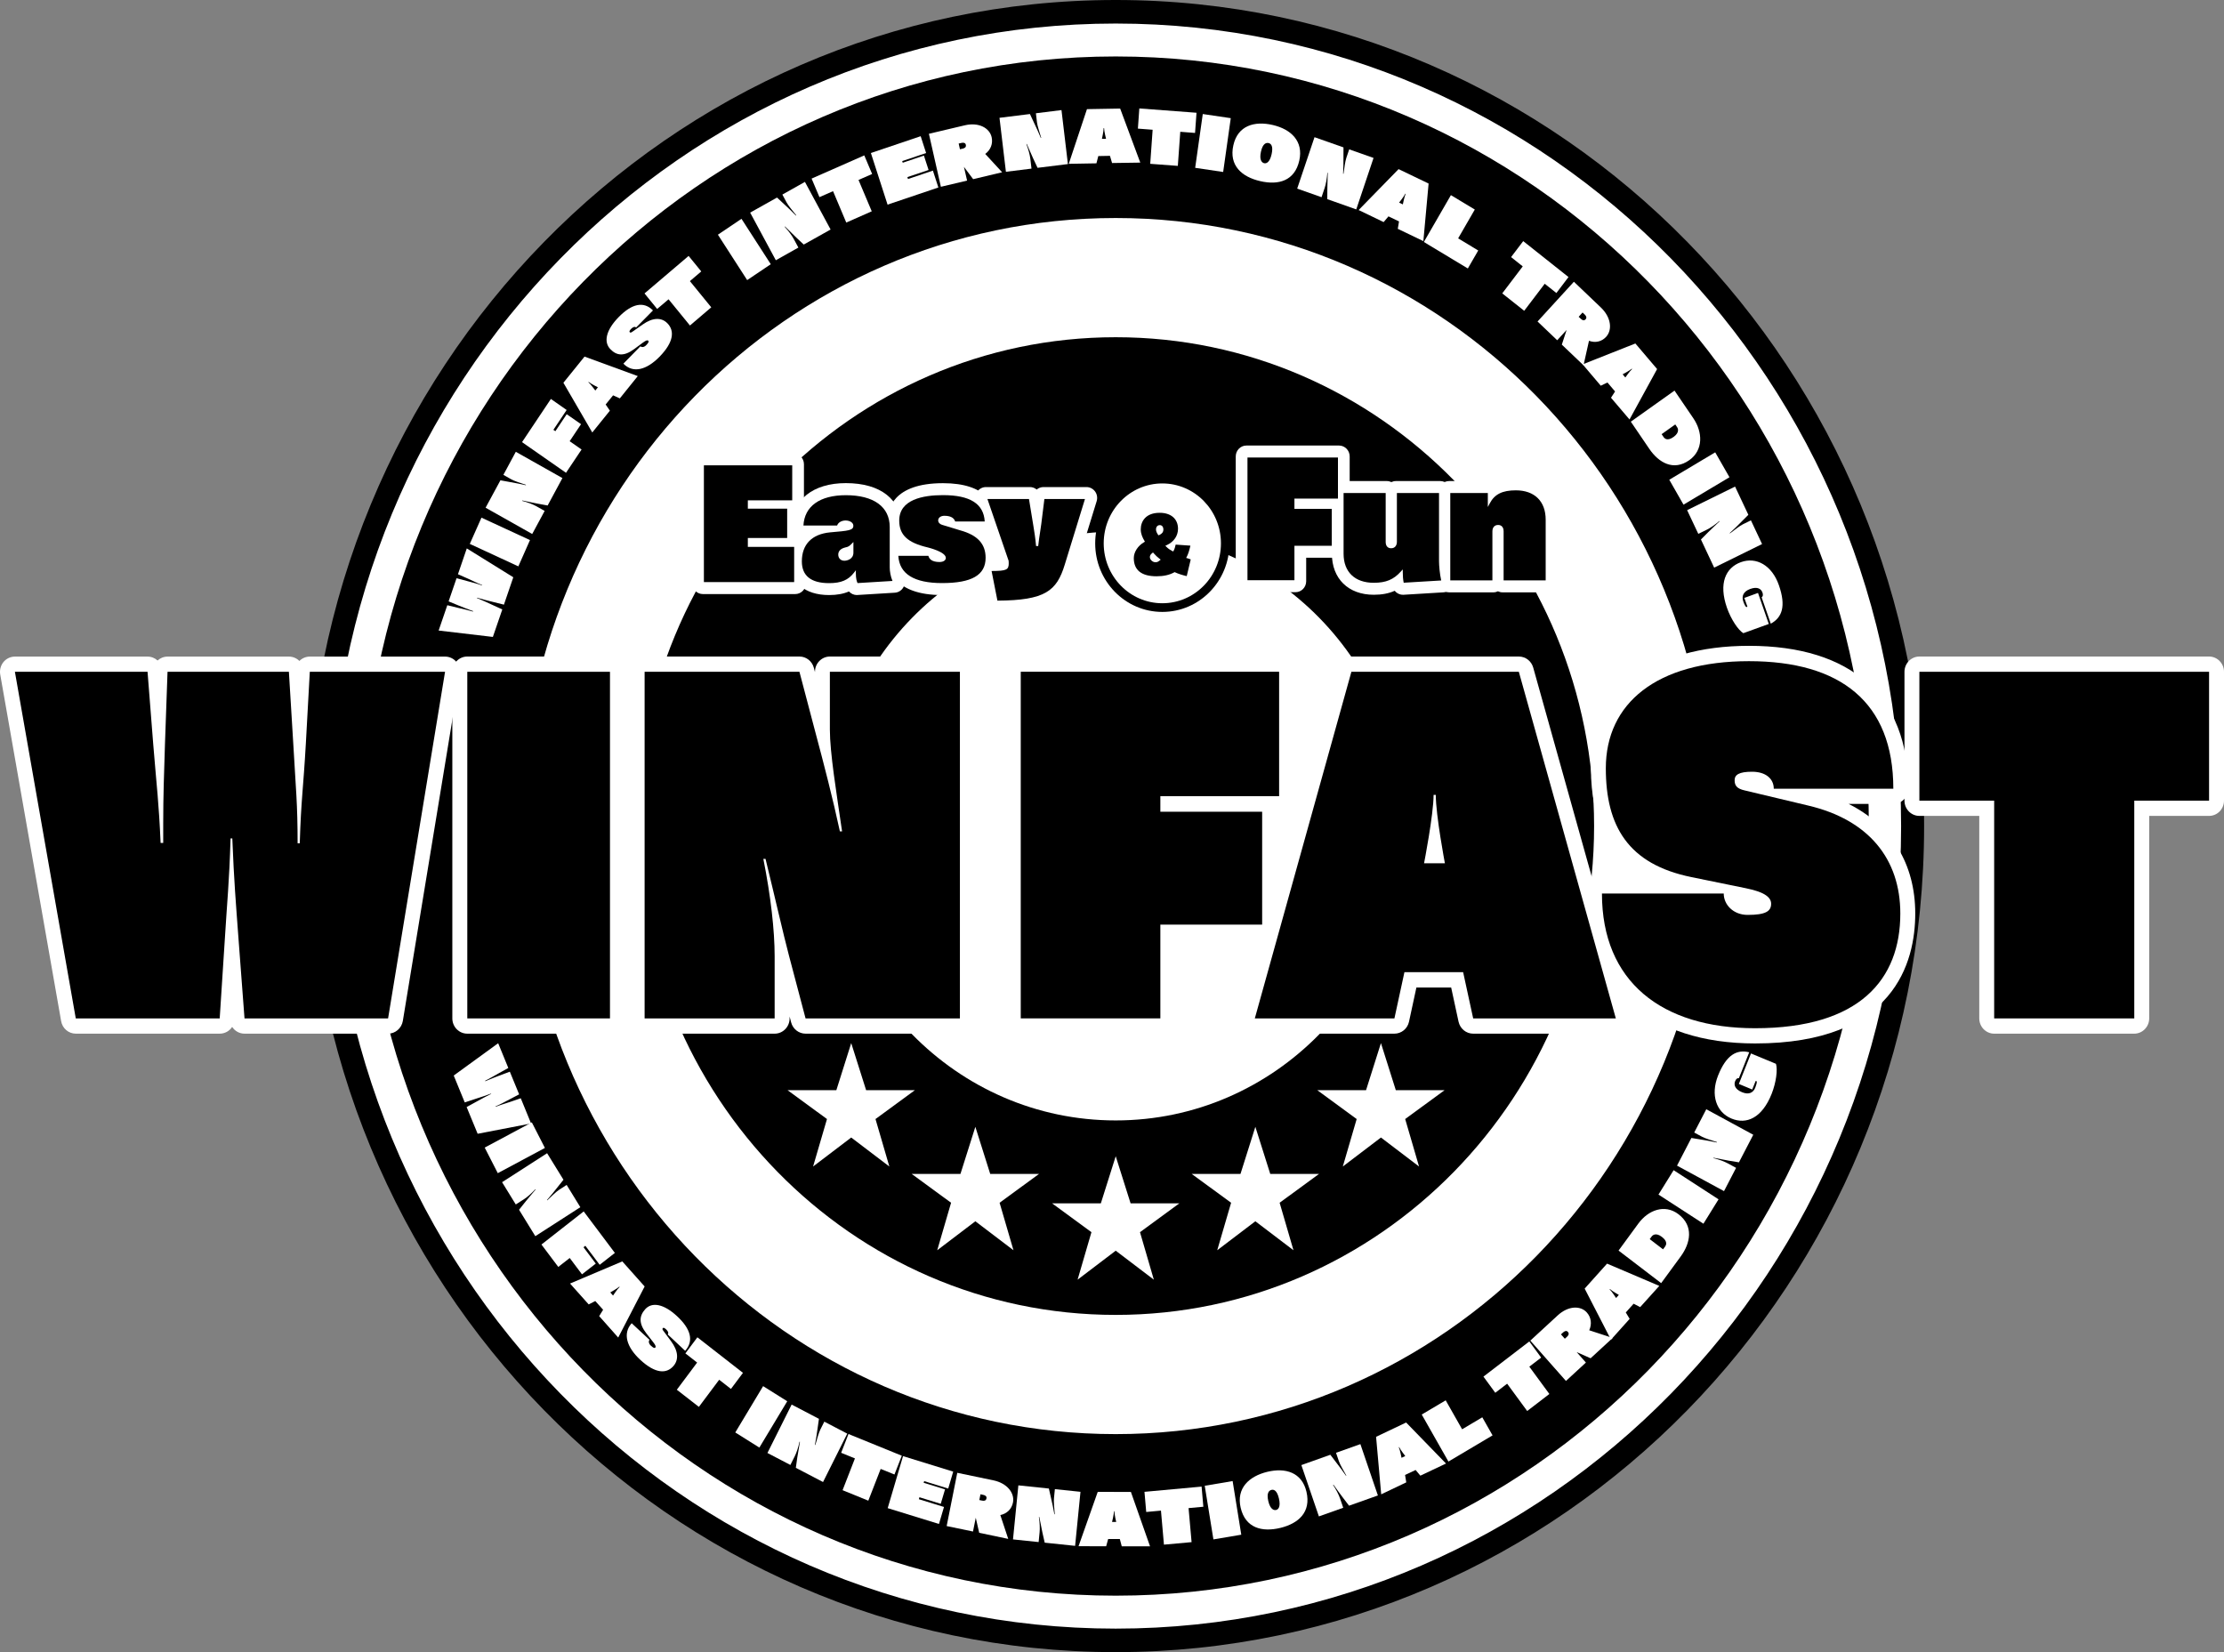 <svg width="70" height="52" viewBox="0 0 70 52" fill="none" xmlns="http://www.w3.org/2000/svg">
<rect x="0" y="0" width="70" height="52" fill="#808080" stroke="none"/>
<path d="M35.116 0.415C21.287 0.415 10.077 11.87 10.077 26C10.077 40.13 21.287 51.584 35.116 51.584C48.944 51.584 60.154 40.13 60.154 26C60.154 11.87 48.944 0.415 35.116 0.415Z" fill="white"/>
<path d="M35.116 0C21.063 0 9.67 11.641 9.67 26C9.67 40.359 21.063 52 35.116 52C49.168 52 60.561 40.359 60.561 26C60.561 11.641 49.168 0 35.116 0ZM35.116 51.26C21.463 51.26 10.395 39.95 10.395 26C10.395 12.05 21.463 0.741 35.116 0.741C48.769 0.741 59.837 12.05 59.837 26C59.837 39.95 48.769 51.26 35.116 51.26Z" fill="black"/>
<path d="M35.116 1.777C22.023 1.777 11.409 12.621 11.409 26C11.409 39.379 22.023 50.223 35.116 50.223C48.209 50.223 58.822 39.379 58.822 26C58.822 12.621 48.209 1.777 35.116 1.777ZM35.116 45.138C24.771 45.138 16.386 36.57 16.386 26C16.386 15.43 24.771 6.862 35.116 6.862C45.46 6.862 53.846 15.43 53.846 26C53.846 36.57 45.46 45.138 35.116 45.138Z" fill="black"/>
<path d="M35.116 10.614C26.799 10.614 20.058 17.502 20.058 26C20.058 34.498 26.799 41.386 35.116 41.386C43.432 41.386 50.174 34.498 50.174 26C50.174 17.502 43.432 10.614 35.116 10.614ZM35.116 35.265C30.108 35.265 26.049 31.116 26.049 26C26.049 20.884 30.108 16.735 35.116 16.735C40.123 16.735 44.183 20.884 44.183 26C44.183 31.116 40.123 35.265 35.116 35.265Z" fill="black"/>
<path d="M12.215 32.534H7.697C7.535 32.534 7.391 32.451 7.307 32.322C7.222 32.451 7.079 32.534 6.916 32.534H2.385C2.159 32.534 1.963 32.368 1.924 32.139L0.007 21.229C-0.017 21.089 0.021 20.945 0.109 20.837C0.198 20.729 0.331 20.666 0.469 20.666H4.644C4.765 20.666 4.875 20.712 4.959 20.789C5.043 20.712 5.154 20.666 5.275 20.666H9.094C9.222 20.666 9.339 20.718 9.423 20.803C9.508 20.718 9.624 20.666 9.752 20.666H14.009C14.147 20.666 14.279 20.727 14.367 20.836C14.456 20.944 14.495 21.087 14.472 21.225L12.679 32.135C12.639 32.364 12.444 32.534 12.215 32.534Z" fill="white"/>
<path d="M19.197 32.534H14.707C14.448 32.534 14.237 32.319 14.237 32.054V21.144C14.237 20.88 14.448 20.664 14.707 20.664H19.197C19.456 20.664 19.667 20.88 19.667 21.144V32.054C19.667 32.319 19.458 32.534 19.197 32.534Z" fill="white"/>
<path d="M30.214 32.534H25.355C25.143 32.534 24.956 32.389 24.901 32.179L24.853 31.994V32.054C24.853 32.319 24.642 32.534 24.383 32.534H20.29C20.031 32.534 19.82 32.319 19.82 32.054V21.144C19.82 20.88 20.031 20.664 20.29 20.664H25.163C25.375 20.664 25.561 20.81 25.616 21.019L25.651 21.152V21.144C25.651 20.88 25.862 20.664 26.121 20.664H30.214C30.473 20.664 30.684 20.88 30.684 21.144V32.054C30.684 32.319 30.475 32.534 30.214 32.534Z" fill="white"/>
<path d="M36.522 32.534H32.128C31.869 32.534 31.658 32.319 31.658 32.054V21.144C31.658 20.88 31.869 20.664 32.128 20.664H40.26C40.519 20.664 40.73 20.88 40.73 21.144V25.061C40.73 25.325 40.519 25.541 40.26 25.541H40.195C40.195 25.543 40.195 25.547 40.195 25.55V29.103C40.195 29.368 39.985 29.583 39.726 29.583H36.992V32.054C36.992 32.319 36.782 32.534 36.522 32.534Z" fill="white"/>
<path d="M50.858 32.534H46.367C46.147 32.534 45.957 32.378 45.908 32.159L45.675 31.081H44.581L44.348 32.159C44.301 32.378 44.109 32.534 43.889 32.534H39.495C39.347 32.534 39.209 32.464 39.12 32.344C39.032 32.223 39.004 32.068 39.044 31.923L42.084 21.013C42.141 20.807 42.325 20.664 42.536 20.664H47.806C48.016 20.664 48.201 20.807 48.258 21.013L51.312 31.923C51.352 32.068 51.324 32.223 51.235 32.344C51.144 32.463 51.006 32.534 50.858 32.534Z" fill="white"/>
<path d="M55.24 32.842C51.929 32.842 49.951 31.078 49.951 28.123C49.951 27.858 50.161 27.643 50.42 27.643H51.877C50.666 27.012 50.074 25.868 50.074 24.177C50.074 21.802 51.98 20.327 55.048 20.327C58.282 20.327 60.063 21.923 60.063 24.822C60.063 25.087 59.853 25.302 59.594 25.302H58.184C59.532 25.978 60.282 27.189 60.282 28.752C60.282 30.28 59.627 32.842 55.24 32.842Z" fill="white"/>
<path d="M67.175 32.534H62.766C62.507 32.534 62.297 32.319 62.297 32.054V25.68H60.412C60.153 25.68 59.943 25.465 59.943 25.201V21.144C59.943 20.88 60.153 20.664 60.412 20.664H69.53C69.789 20.664 70 20.88 70 21.144V25.201C70 25.465 69.789 25.68 69.53 25.68H67.646V32.054C67.645 32.319 67.434 32.534 67.175 32.534Z" fill="white"/>
<path d="M7.696 32.054L7.504 29.509C7.422 28.39 7.367 27.761 7.312 26.389H7.257C7.215 27.788 7.147 28.39 7.079 29.523L6.915 32.054H2.385L0.469 21.144H4.644L4.823 23.425C4.933 24.781 5.001 25.27 5.055 26.531H5.137V25.929C5.137 25.033 5.163 24.363 5.192 23.425L5.273 21.144H9.093L9.23 23.396C9.312 24.851 9.367 25.284 9.367 26.543H9.435C9.477 25.144 9.545 24.851 9.627 23.396L9.751 21.144H14.008L12.215 32.054H7.696Z" fill="black"/>
<path d="M14.708 32.054V21.144H19.199V32.054H14.708Z" fill="black"/>
<path d="M25.355 32.054L24.834 30.082C24.656 29.41 24.397 28.264 24.095 27.033H24.026C24.258 28.194 24.382 29.284 24.382 30.096V32.054H20.289V21.144H25.162L25.682 23.116C25.929 24.039 26.216 25.144 26.435 26.166H26.504C26.325 24.934 26.12 23.691 26.12 22.962V21.144H30.213V32.054H25.355Z" fill="black"/>
<path d="M36.522 29.102V32.053H32.128V21.143H40.26V25.059H36.522V25.549H39.726V29.102H36.522Z" fill="black"/>
<path d="M46.368 32.054L46.052 30.599H44.204L43.889 32.054H39.495L42.535 21.144H47.805L50.858 32.054H46.368ZM45.478 27.172C45.478 27.172 45.191 25.661 45.191 25.018H45.122C45.122 25.634 44.822 27.172 44.822 27.172H45.478Z" fill="black"/>
<path d="M55.829 24.822C55.829 24.515 55.582 24.29 55.145 24.29C54.734 24.29 54.597 24.387 54.597 24.556C54.597 24.725 54.666 24.822 54.913 24.878L56.911 25.354C58.814 25.801 59.812 27.033 59.812 28.754C59.812 30.824 58.539 32.363 55.24 32.363C52.297 32.363 50.421 30.894 50.421 28.124H54.254C54.254 28.474 54.554 28.796 55.007 28.796C55.568 28.796 55.746 28.684 55.746 28.446C55.746 28.264 55.582 28.083 54.952 27.957L53.24 27.607C51.242 27.201 50.543 25.999 50.543 24.18C50.543 22.138 52.144 20.81 55.047 20.81C57.922 20.81 59.592 22.096 59.592 24.825H55.829V24.822Z" fill="black"/>
<path d="M62.766 32.054V25.201H60.412V21.144H69.53V25.201H67.176V32.054H62.766Z" fill="black"/>
<path d="M35.117 39.365L33.917 40.277L34.353 38.782L33.113 37.874H34.649L35.117 36.392L35.585 37.874H37.121L35.881 38.782L36.317 40.277L35.117 39.365Z" fill="white"/>
<path d="M30.699 38.439L29.499 39.351L29.935 37.856L28.695 36.949H30.23L30.699 35.466L31.167 36.949H32.703L31.462 37.856L31.899 39.351L30.699 38.439Z" fill="white"/>
<path d="M39.512 38.439L38.312 39.351L38.749 37.856L37.508 36.949H39.044L39.512 35.466L39.981 36.949H41.516L40.276 37.856L40.712 39.351L39.512 38.439Z" fill="white"/>
<path d="M43.465 35.803L42.265 36.715L42.701 35.221L41.461 34.313H42.996L43.465 32.831L43.933 34.313H45.468L44.228 35.221L44.664 36.715L43.465 35.803Z" fill="white"/>
<path d="M26.792 35.803L25.592 36.715L26.029 35.221L24.788 34.313H26.324L26.792 32.831L27.261 34.313H28.796L27.556 35.221L27.992 36.715L26.792 35.803Z" fill="white"/>
<path d="M36.584 19.26C37.751 19.26 38.696 18.294 38.696 17.102C38.696 15.909 37.751 14.943 36.584 14.943C35.417 14.943 34.471 15.909 34.471 17.102C34.471 18.294 35.417 19.26 36.584 19.26Z" fill="black"/>
<path d="M36.584 18.987C37.603 18.987 38.429 18.143 38.429 17.102C38.429 16.06 37.603 15.216 36.584 15.216C35.565 15.216 34.739 16.06 34.739 17.102C34.739 18.143 35.565 18.987 36.584 18.987Z" fill="white"/>
<path d="M14.687 34.844L15.033 34.654C15.185 34.571 15.271 34.523 15.46 34.429L15.456 34.42C15.254 34.497 15.165 34.52 14.998 34.576L14.628 34.698L14.281 33.852L15.68 32.835L15.999 33.614L15.691 33.785C15.507 33.888 15.442 33.93 15.269 34.017L15.276 34.032L15.36 33.995C15.486 33.941 15.585 33.906 15.719 33.853L16.047 33.731L16.34 34.444L16.031 34.606C15.832 34.709 15.775 34.746 15.597 34.823L15.602 34.835C15.803 34.758 15.85 34.753 16.062 34.68L16.391 34.567L16.716 35.361L15.034 35.685L14.687 34.844Z" fill="white"/>
<path d="M15.256 36.12L16.739 35.326L17.151 36.131L15.668 36.925L15.256 36.12Z" fill="white"/>
<path d="M16.337 38.077L16.539 37.823C16.607 37.737 16.729 37.596 16.857 37.442L16.85 37.43C16.724 37.567 16.595 37.679 16.489 37.747L16.234 37.91L15.803 37.209L17.22 36.297L17.735 37.132L17.533 37.386C17.439 37.505 17.326 37.647 17.216 37.77L17.223 37.781C17.364 37.648 17.505 37.508 17.599 37.448L17.835 37.295L18.266 37.996L16.849 38.908L16.337 38.077Z" fill="white"/>
<path d="M17.932 39.595L17.572 39.876L17.042 39.171L18.372 38.129L19.353 39.435L18.875 39.809L18.424 39.21L18.365 39.256L18.752 39.771L18.318 40.109L17.932 39.595Z" fill="white"/>
<path d="M18.859 41.424L18.983 41.224L18.736 40.949L18.529 41.056L17.942 40.399L19.587 39.702L20.29 40.491L19.458 42.099L18.859 41.424ZM19.295 40.777C19.295 40.777 19.428 40.574 19.502 40.507L19.493 40.496C19.423 40.56 19.208 40.678 19.208 40.678L19.295 40.777Z" fill="white"/>
<path d="M21.016 42C21.048 41.965 21.035 41.906 20.97 41.845C20.91 41.789 20.88 41.782 20.863 41.802C20.845 41.821 20.845 41.841 20.876 41.883L21.119 42.21C21.351 42.522 21.37 42.8 21.192 43C20.977 43.24 20.632 43.245 20.149 42.796C19.718 42.394 19.596 41.969 19.882 41.648L20.443 42.17C20.407 42.212 20.417 42.29 20.483 42.351C20.565 42.428 20.602 42.439 20.628 42.412C20.647 42.391 20.641 42.347 20.562 42.247L20.348 41.973C20.097 41.653 20.119 41.419 20.307 41.208C20.518 40.971 20.891 41.035 21.315 41.431C21.737 41.824 21.848 42.201 21.565 42.516L21.016 42Z" fill="white"/>
<path d="M21.303 43.741L21.942 42.886L21.572 42.597L21.95 42.091L23.385 43.21L23.006 43.716L22.636 43.427L21.997 44.281L21.303 43.741Z" fill="white"/>
<path d="M23.143 45.086L24.019 43.628L24.778 44.104L23.901 45.562L23.143 45.086Z" fill="white"/>
<path d="M25.049 46.199L25.094 45.876C25.11 45.766 25.144 45.582 25.178 45.382L25.166 45.375C25.125 45.559 25.072 45.722 25.014 45.836L24.877 46.109L24.155 45.732L24.917 44.208L25.776 44.657L25.73 44.98C25.709 45.133 25.683 45.312 25.65 45.475L25.662 45.482C25.717 45.294 25.768 45.101 25.818 44.999L25.945 44.746L26.667 45.123L25.905 46.646L25.049 46.199Z" fill="white"/>
<path d="M26.52 46.903L26.909 45.903L26.475 45.726L26.706 45.135L28.384 45.818L28.153 46.409L27.719 46.234L27.33 47.233L26.52 46.903Z" fill="white"/>
<path d="M27.94 47.468L28.423 45.831L30.002 46.319L29.845 46.852L29.088 46.618L29.072 46.67L29.745 46.877L29.61 47.332L28.938 47.125L28.921 47.187L29.712 47.431L29.554 47.966L27.94 47.468Z" fill="white"/>
<path d="M30.82 48.244L30.712 47.77L30.625 48.204L29.796 48.032L30.13 46.356L31.267 46.593C31.703 46.684 31.942 46.996 31.883 47.292C31.841 47.498 31.693 47.642 31.485 47.686L31.734 48.436L30.82 48.244ZM30.911 47.231C30.973 47.243 31.033 47.24 31.049 47.161C31.063 47.093 31.005 47.062 30.947 47.05L30.86 47.032L30.824 47.213L30.911 47.231Z" fill="white"/>
<path d="M32.882 48.555L32.81 48.237C32.786 48.129 32.752 47.945 32.712 47.746L32.699 47.745C32.727 47.931 32.733 48.103 32.721 48.23L32.691 48.536L31.884 48.452L32.053 46.751L33.013 46.851L33.085 47.169C33.119 47.318 33.159 47.497 33.186 47.66L33.199 47.661C33.183 47.465 33.162 47.268 33.174 47.154L33.202 46.87L34.008 46.954L33.839 48.655L32.882 48.555Z" fill="white"/>
<path d="M35.307 48.669L35.246 48.44H34.879L34.816 48.668L33.947 48.666L34.551 46.956L35.595 46.958L36.197 48.669H35.307ZM35.132 47.903C35.132 47.903 35.075 47.665 35.075 47.565H35.062C35.062 47.661 35.002 47.903 35.002 47.903H35.132Z" fill="white"/>
<path d="M36.635 48.617L36.541 47.546L36.077 47.589L36.022 46.955L37.82 46.79L37.875 47.424L37.41 47.467L37.505 48.538L36.635 48.617Z" fill="white"/>
<path d="M38.192 48.452L37.919 46.764L38.797 46.616L39.069 48.304L38.192 48.452Z" fill="white"/>
<path d="M39.05 47.457C38.907 46.84 39.313 46.465 39.888 46.325C40.46 46.187 40.979 46.342 41.121 46.954C41.27 47.594 40.872 47.95 40.299 48.09C39.724 48.229 39.2 48.097 39.05 47.457ZM40.254 47.163C40.191 46.895 40.085 46.878 40.021 46.893C39.952 46.91 39.856 46.975 39.919 47.246C39.982 47.517 40.103 47.542 40.168 47.525C40.229 47.51 40.317 47.435 40.254 47.163Z" fill="white"/>
<path d="M42.461 47.391L42.264 47.133C42.196 47.045 42.089 46.893 41.971 46.731L41.958 46.736C42.059 46.892 42.137 47.045 42.179 47.166L42.278 47.456L41.512 47.728L40.96 46.113L41.872 45.788L42.069 46.046C42.161 46.166 42.272 46.31 42.364 46.448L42.376 46.444C42.281 46.273 42.179 46.102 42.143 45.995L42.051 45.726L42.818 45.453L43.369 47.069L42.461 47.391Z" fill="white"/>
<path d="M44.706 46.446L44.556 46.267L44.224 46.424L44.262 46.657L43.473 47.033L43.312 45.223L44.258 44.773L45.513 46.064L44.706 46.446ZM44.23 45.828C44.23 45.828 44.081 45.637 44.039 45.547L44.027 45.552C44.067 45.64 44.113 45.884 44.113 45.884L44.23 45.828Z" fill="white"/>
<path d="M45.589 46.002L44.749 44.522L45.503 44.075L46.02 44.986L46.655 44.609L46.978 45.178L45.589 46.002Z" fill="white"/>
<path d="M48.068 44.411L47.437 43.551L47.064 43.837L46.691 43.328L48.135 42.221L48.508 42.73L48.135 43.015L48.766 43.875L48.068 44.411Z" fill="white"/>
<path d="M50.064 42.751L49.626 42.557L49.916 42.886L49.288 43.465L48.167 42.195L49.029 41.401C49.359 41.097 49.747 41.086 49.946 41.311C50.084 41.467 50.109 41.674 50.021 41.87L50.759 42.111L50.064 42.751ZM49.32 42.075C49.366 42.032 49.401 41.98 49.347 41.919C49.303 41.869 49.244 41.898 49.199 41.937L49.132 41.999L49.253 42.136L49.32 42.075Z" fill="white"/>
<path d="M51.624 41.141L51.418 41.034L51.171 41.309L51.293 41.511L50.705 42.166L49.877 40.558L50.582 39.772L52.226 40.473L51.624 41.141ZM50.953 40.757C50.953 40.757 50.744 40.64 50.672 40.572L50.662 40.581C50.732 40.647 50.866 40.854 50.866 40.854L50.953 40.757Z" fill="white"/>
<path d="M52.285 40.386L50.944 39.361L51.568 38.509C51.874 38.092 52.393 37.884 52.831 38.218C53.315 38.589 53.208 39.126 52.899 39.548L52.285 40.386ZM52.408 39.236C52.439 39.193 52.504 39.08 52.307 38.93C52.105 38.775 52.003 38.894 51.988 38.915L51.925 39.001L52.344 39.322L52.408 39.236Z" fill="white"/>
<path d="M53.615 38.516L52.2 37.599L52.677 36.831L54.091 37.748L53.615 38.516Z" fill="white"/>
<path d="M54.733 36.584L54.417 36.532C54.31 36.514 54.13 36.477 53.935 36.44L53.929 36.452C54.107 36.496 54.267 36.554 54.377 36.614L54.643 36.758L54.263 37.49L52.784 36.688L53.236 35.817L53.552 35.869C53.699 35.893 53.876 35.923 54.035 35.959L54.041 35.946C53.858 35.887 53.67 35.832 53.572 35.779L53.325 35.646L53.705 34.913L55.184 35.716L54.733 36.584Z" fill="white"/>
<path d="M55.898 33.483C55.955 33.66 55.907 34.065 55.761 34.432C55.459 35.189 54.969 35.402 54.498 35.206C54.02 35.008 53.832 34.467 54.076 33.852C54.335 33.201 54.664 33.023 55.056 33.12L54.731 33.936C54.683 33.928 54.643 33.955 54.613 34.03C54.57 34.139 54.597 34.281 54.828 34.376C55.045 34.467 55.184 34.392 55.247 34.233C55.28 34.148 55.3 34.073 55.294 34.035L55.26 34.021L55.151 34.292L54.73 34.117L55.112 33.157L55.898 33.483Z" fill="white"/>
<path d="M15.861 19.031L15.48 18.936C15.312 18.894 15.217 18.872 15.015 18.812L15.011 18.823C15.211 18.904 15.295 18.947 15.454 19.019L15.81 19.182L15.513 20.047L13.806 19.846L14.079 19.049L14.421 19.133C14.625 19.182 14.7 19.194 14.887 19.249L14.892 19.234L14.805 19.203C14.675 19.156 14.579 19.116 14.445 19.063L14.12 18.928L14.37 18.199L14.706 18.289C14.921 18.349 14.989 18.36 15.171 18.426L15.175 18.414C14.975 18.333 14.938 18.306 14.732 18.214L14.414 18.074L14.692 17.261L16.156 18.169L15.861 19.031Z" fill="white"/>
<path d="M16.315 17.826L14.787 17.119L15.154 16.293L16.681 16.999L16.315 17.826Z" fill="white"/>
<path d="M17.237 15.91L16.921 15.852C16.814 15.833 16.635 15.792 16.441 15.752L16.434 15.765C16.613 15.811 16.771 15.873 16.88 15.933L17.143 16.081L16.751 16.807L15.284 15.98L15.751 15.117L16.066 15.175C16.214 15.201 16.39 15.234 16.548 15.272L16.555 15.26C16.372 15.198 16.186 15.141 16.088 15.084L15.844 14.946L16.235 14.22L17.702 15.047L17.237 15.91Z" fill="white"/>
<path d="M17.93 13.887L18.305 14.148L17.815 14.881L16.431 13.916L17.339 12.557L17.835 12.904L17.418 13.528L17.48 13.572L17.837 13.037L18.288 13.351L17.93 13.887Z" fill="white"/>
<path d="M19.509 12.539L19.297 12.443L19.063 12.731L19.196 12.926L18.642 13.612L17.733 12.047L18.398 11.224L20.074 11.837L19.509 12.539ZM18.819 12.19C18.819 12.19 18.604 12.084 18.528 12.02L18.52 12.03C18.592 12.092 18.737 12.292 18.737 12.292L18.819 12.19Z" fill="white"/>
<path d="M20.021 10.308C19.988 10.274 19.929 10.285 19.868 10.347C19.811 10.405 19.803 10.436 19.82 10.455C19.839 10.474 19.859 10.474 19.899 10.445L20.231 10.212C20.546 9.99 20.82 9.985 21.006 10.175C21.231 10.405 21.218 10.758 20.757 11.23C20.343 11.651 19.922 11.755 19.621 11.446L20.158 10.899C20.196 10.938 20.274 10.931 20.337 10.866C20.416 10.787 20.428 10.748 20.402 10.722C20.382 10.702 20.341 10.706 20.239 10.781L19.961 10.987C19.636 11.227 19.408 11.194 19.212 10.991C18.991 10.765 19.071 10.388 19.479 9.974C19.882 9.564 20.256 9.468 20.552 9.771L20.021 10.308Z" fill="white"/>
<path d="M21.716 10.245L21.043 9.42L20.684 9.724L20.286 9.236L21.674 8.055L22.072 8.543L21.714 8.848L22.387 9.673L21.716 10.245Z" fill="white"/>
<path d="M23.517 8.816L22.596 7.387L23.338 6.887L24.26 8.316L23.517 8.816Z" fill="white"/>
<path d="M25.298 7.697L25.062 7.476C24.982 7.401 24.852 7.269 24.708 7.129L24.696 7.136C24.822 7.273 24.924 7.411 24.984 7.523L25.129 7.792L24.419 8.191L23.611 6.692L24.457 6.218L24.693 6.438C24.805 6.541 24.936 6.665 25.05 6.784L25.062 6.777C24.94 6.625 24.813 6.474 24.759 6.374L24.625 6.124L25.335 5.725L26.143 7.224L25.298 7.697Z" fill="white"/>
<path d="M26.636 7.005L26.22 6.017L25.792 6.205L25.545 5.621L27.203 4.891L27.45 5.476L27.022 5.664L27.438 6.651L26.636 7.005Z" fill="white"/>
<path d="M27.936 6.441L27.411 4.816L28.978 4.287L29.149 4.816L28.397 5.07L28.413 5.122L29.08 4.897L29.227 5.35L28.56 5.574L28.578 5.635L29.363 5.37L29.535 5.901L27.936 6.441Z" fill="white"/>
<path d="M30.63 5.639L30.34 5.252L30.439 5.684L29.614 5.879L29.237 4.211L30.367 3.944C30.801 3.841 31.144 4.023 31.212 4.318C31.257 4.524 31.182 4.717 31.01 4.845L31.542 5.422L30.63 5.639ZM30.302 4.678C30.362 4.664 30.417 4.635 30.399 4.556C30.385 4.49 30.319 4.484 30.261 4.498L30.174 4.518L30.214 4.698L30.302 4.678Z" fill="white"/>
<path d="M32.657 5.282L32.519 4.987C32.472 4.887 32.399 4.715 32.317 4.531L32.304 4.532C32.371 4.708 32.415 4.875 32.43 5.001L32.466 5.307L31.661 5.407L31.459 3.708L32.417 3.589L32.555 3.884C32.621 4.021 32.697 4.187 32.759 4.34L32.772 4.339C32.715 4.151 32.652 3.963 32.638 3.849L32.605 3.565L33.41 3.465L33.612 5.164L32.657 5.282Z" fill="white"/>
<path d="M35.002 5.131L34.936 4.905L34.569 4.912L34.51 5.141L33.639 5.156L34.212 3.435L35.257 3.417L35.89 5.118L35.002 5.131ZM34.812 4.369C34.812 4.369 34.752 4.133 34.751 4.032H34.737C34.738 4.128 34.683 4.37 34.683 4.37L34.812 4.369Z" fill="white"/>
<path d="M36.203 5.156L36.279 4.084L35.815 4.048L35.86 3.413L37.66 3.549L37.614 4.184L37.149 4.148L37.072 5.221L36.203 5.156Z" fill="white"/>
<path d="M37.618 5.282L37.857 3.589L38.738 3.719L38.499 5.413L37.618 5.282Z" fill="white"/>
<path d="M38.82 4.571C38.958 3.952 39.484 3.8 40.06 3.934C40.633 4.067 41.032 4.442 40.895 5.053C40.751 5.695 40.24 5.835 39.665 5.701C39.088 5.568 38.676 5.212 38.82 4.571ZM40.024 4.852C40.084 4.582 39.995 4.519 39.931 4.503C39.862 4.487 39.747 4.503 39.688 4.774C39.628 5.045 39.724 5.122 39.79 5.137C39.852 5.151 39.963 5.123 40.024 4.852Z" fill="white"/>
<path d="M41.776 6.268L41.778 5.942C41.778 5.831 41.787 5.643 41.791 5.441L41.779 5.437C41.764 5.625 41.733 5.795 41.693 5.916L41.595 6.207L40.829 5.936L41.374 4.318L42.286 4.639L42.285 4.966C42.285 5.119 42.283 5.302 42.274 5.467L42.286 5.472C42.314 5.277 42.339 5.079 42.375 4.971L42.466 4.701L43.232 4.971L42.688 6.591L41.776 6.268Z" fill="white"/>
<path d="M43.995 7.202L44.034 6.969L43.702 6.81L43.55 6.99L42.763 6.611L44.02 5.323L44.965 5.777L44.8 7.589L43.995 7.202ZM44.154 6.433C44.154 6.433 44.201 6.194 44.243 6.102L44.231 6.097C44.191 6.185 44.036 6.377 44.036 6.377L44.154 6.433Z" fill="white"/>
<path d="M44.816 7.616L45.667 6.142L46.419 6.595L45.895 7.502L46.527 7.884L46.2 8.45L44.816 7.616Z" fill="white"/>
<path d="M47.283 9.234L47.928 8.384L47.561 8.092L47.943 7.589L49.368 8.72L48.987 9.223L48.62 8.931L47.974 9.782L47.283 9.234Z" fill="white"/>
<path d="M49.158 10.847L49.309 10.385L49.013 10.709L48.394 10.119L49.538 8.868L50.386 9.677C50.711 9.987 50.755 10.381 50.552 10.602C50.411 10.755 50.213 10.799 50.013 10.726L49.841 11.498L49.158 10.847ZM49.755 10.033C49.8 10.076 49.854 10.107 49.908 10.048C49.953 9.998 49.921 9.939 49.877 9.898L49.811 9.836L49.688 9.971L49.755 10.033Z" fill="white"/>
<path d="M50.706 12.519L50.834 12.321L50.594 12.039L50.384 12.14L49.814 11.468L51.473 10.811L52.157 11.616L51.289 13.203L50.706 12.519ZM51.157 11.881C51.157 11.881 51.296 11.682 51.369 11.616L51.36 11.605C51.289 11.668 51.072 11.781 51.072 11.781L51.157 11.881Z" fill="white"/>
<path d="M51.33 13.272L52.705 12.294L53.299 13.167C53.59 13.595 53.62 14.164 53.172 14.482C52.675 14.836 52.209 14.563 51.914 14.131L51.33 13.272ZM52.36 13.754C52.389 13.797 52.474 13.896 52.675 13.753C52.883 13.605 52.804 13.469 52.789 13.448L52.729 13.359L52.299 13.665L52.36 13.754Z" fill="white"/>
<path d="M52.54 15.1L53.986 14.237L54.435 15.021L52.988 15.884L52.54 15.1Z" fill="white"/>
<path d="M53.537 16.98L53.765 16.751C53.843 16.672 53.978 16.548 54.123 16.409L54.118 16.397C53.977 16.519 53.837 16.615 53.725 16.67L53.454 16.803L53.102 16.057L54.611 15.315L55.029 16.203L54.801 16.432C54.695 16.541 54.566 16.668 54.444 16.777L54.45 16.789C54.604 16.672 54.758 16.55 54.859 16.501L55.11 16.378L55.461 17.124L53.953 17.866L53.537 16.98Z" fill="white"/>
<path d="M54.871 19.929C54.714 19.836 54.486 19.501 54.355 19.128C54.087 18.359 54.315 17.868 54.794 17.694C55.28 17.517 55.773 17.794 55.99 18.418C56.221 19.08 56.092 19.436 55.735 19.63L55.447 18.801C55.487 18.775 55.5 18.725 55.473 18.65C55.434 18.54 55.323 18.452 55.088 18.537C54.868 18.617 54.813 18.766 54.869 18.928C54.899 19.015 54.932 19.084 54.965 19.108L55 19.096L54.903 18.819L55.333 18.662L55.672 19.639L54.871 19.929Z" fill="white"/>
<path d="M25.03 18.698H22.122C21.937 18.698 21.786 18.544 21.786 18.355V14.611C21.786 14.422 21.937 14.268 22.122 14.268H24.968C25.154 14.268 25.304 14.422 25.304 14.611V15.782C25.304 15.906 25.241 16.013 25.145 16.073V16.856C25.274 16.904 25.366 17.03 25.366 17.178V18.355C25.366 18.544 25.215 18.698 25.03 18.698Z" fill="white"/>
<path d="M26.971 18.729C26.875 18.729 26.784 18.687 26.721 18.616C26.545 18.692 26.341 18.729 26.096 18.729C25.327 18.729 24.869 18.333 24.869 17.668C24.869 17.357 24.952 17.089 25.105 16.881C25.07 16.864 25.04 16.841 25.013 16.812C24.95 16.746 24.915 16.657 24.917 16.564C24.939 15.726 25.592 15.206 26.623 15.206C27.718 15.206 28.373 15.722 28.373 16.586V17.856C28.373 17.952 28.403 18.082 28.439 18.152C28.493 18.255 28.491 18.378 28.436 18.481C28.38 18.583 28.278 18.648 28.164 18.655L26.991 18.727C26.984 18.729 26.977 18.729 26.971 18.729Z" fill="white"/>
<path d="M29.649 18.729C28.161 18.729 27.917 17.941 27.904 17.472C27.901 17.38 27.936 17.29 27.999 17.224C28.05 17.17 28.117 17.134 28.189 17.123C28.036 16.948 27.934 16.711 27.934 16.386C27.934 16.032 28.105 15.208 29.68 15.208C31.044 15.208 31.349 15.877 31.365 16.439C31.367 16.531 31.332 16.622 31.269 16.688C31.226 16.733 31.171 16.764 31.112 16.781C31.33 17.027 31.39 17.314 31.39 17.557C31.392 18.334 30.805 18.729 29.649 18.729ZM29.749 16.155C29.75 16.155 29.752 16.157 29.754 16.157C29.752 16.155 29.75 16.155 29.749 16.155Z" fill="white"/>
<path d="M31.367 19.281C31.208 19.281 31.069 19.165 31.038 19.005L30.841 18.004C30.821 17.904 30.847 17.798 30.911 17.719C30.974 17.639 31.071 17.593 31.17 17.593C31.238 17.593 31.295 17.591 31.339 17.59L30.716 15.785C30.68 15.68 30.696 15.564 30.759 15.474C30.823 15.383 30.924 15.33 31.033 15.33H32.417C32.497 15.33 32.571 15.359 32.63 15.408C32.688 15.359 32.763 15.33 32.844 15.33H34.196C34.304 15.33 34.403 15.382 34.468 15.47C34.531 15.557 34.549 15.671 34.517 15.775L33.868 17.885C33.539 18.95 32.955 19.276 31.367 19.281Z" fill="white"/>
<path d="M22.155 18.321H24.996V17.213H23.538V16.933H24.776V16.01H23.538V15.748H24.935V14.646H22.155V18.321Z" fill="black"/>
<path d="M26.615 16.382C26.736 16.382 26.859 16.443 26.859 16.546C26.859 16.693 26.718 16.705 26.125 16.756C25.553 16.811 25.238 17.136 25.238 17.669C25.238 18.123 25.527 18.354 26.096 18.354C26.471 18.354 26.698 18.259 26.878 18.026L26.938 17.948V18.046C26.938 18.21 26.965 18.296 26.991 18.352L28.091 18.285C28.031 18.146 28.004 17.977 28.004 17.859V16.589C28.004 15.951 27.501 15.586 26.623 15.586C25.804 15.586 25.32 15.933 25.288 16.541H26.348C26.386 16.431 26.509 16.382 26.615 16.382ZM26.576 17.649C26.463 17.649 26.384 17.571 26.384 17.457C26.384 17.377 26.423 17.274 26.608 17.23C26.693 17.214 26.73 17.192 26.803 17.118L26.861 17.059V17.398C26.859 17.604 26.654 17.649 26.576 17.649Z" fill="black"/>
<path d="M28.275 17.497C28.309 18.064 28.77 18.352 29.651 18.352C30.587 18.352 31.022 18.1 31.022 17.557C31.022 17.117 30.767 16.842 30.221 16.692C30.185 16.681 30.125 16.661 30.055 16.641C29.918 16.598 29.746 16.545 29.659 16.521C29.596 16.505 29.529 16.454 29.529 16.38C29.529 16.295 29.61 16.234 29.725 16.234C29.965 16.234 30.04 16.335 30.063 16.413H30.994C30.962 15.855 30.532 15.584 29.68 15.584C29.052 15.584 28.303 15.722 28.303 16.384C28.303 16.836 28.564 17.081 29.2 17.23C29.223 17.236 29.77 17.37 29.77 17.56C29.77 17.624 29.709 17.689 29.57 17.689C29.327 17.689 29.245 17.59 29.221 17.495H28.275V17.497Z" fill="black"/>
<path d="M31.21 17.972L31.394 18.905C32.9 18.897 33.26 18.599 33.513 17.771L34.149 15.706H32.872L32.774 16.493C32.764 16.571 32.751 16.659 32.736 16.753C32.716 16.885 32.693 17.033 32.677 17.187H32.61C32.591 16.951 32.555 16.731 32.526 16.556L32.387 15.706H31.079L31.746 17.65C31.746 17.666 31.747 17.68 31.748 17.693C31.75 17.704 31.75 17.713 31.75 17.721C31.751 17.935 31.685 17.97 31.21 17.972Z" fill="black"/>
<path d="M40.775 18.639H39.23C39.045 18.639 38.895 18.485 38.895 18.296V14.366C38.895 14.177 39.045 14.023 39.23 14.023H42.145C42.331 14.023 42.481 14.177 42.481 14.366V15.727C42.481 15.865 42.402 15.984 42.288 16.039V17.213C42.288 17.402 42.137 17.555 41.952 17.555H41.112V18.296C41.111 18.487 40.96 18.639 40.775 18.639Z" fill="white"/>
<path d="M44.156 18.72C44.054 18.72 43.96 18.673 43.898 18.595C43.709 18.68 43.494 18.72 43.239 18.72C42.439 18.72 41.921 18.214 41.921 17.429V15.483C41.921 15.294 42.072 15.141 42.257 15.141H43.65C43.701 15.141 43.749 15.153 43.793 15.174C43.836 15.153 43.885 15.141 43.937 15.141H45.33C45.515 15.141 45.666 15.294 45.666 15.483V17.661C45.666 17.783 45.69 18.049 45.733 18.214C45.758 18.314 45.739 18.419 45.68 18.503C45.621 18.587 45.529 18.639 45.428 18.644L44.179 18.72C44.168 18.72 44.161 18.72 44.156 18.72Z" fill="white"/>
<path d="M48.684 18.644H47.291C47.24 18.644 47.192 18.632 47.147 18.611C47.104 18.632 47.056 18.644 47.004 18.644H45.611C45.425 18.644 45.275 18.491 45.275 18.302V15.483C45.275 15.294 45.425 15.141 45.611 15.141H46.86C46.923 15.141 46.984 15.159 47.033 15.19C47.263 15.076 47.51 15.056 47.708 15.056C48.503 15.056 49.017 15.566 49.017 16.356V18.302C49.02 18.491 48.869 18.644 48.684 18.644Z" fill="white"/>
<path d="M39.264 18.262H40.742V17.178H41.917V16.017H40.742V15.693H42.112V14.4H39.264V18.262Z" fill="black"/>
<path d="M42.289 15.518V17.429C42.289 18.001 42.643 18.343 43.238 18.343C43.624 18.343 43.865 18.242 44.094 17.986L44.152 17.922V18.009C44.152 18.134 44.161 18.242 44.181 18.341L45.362 18.27C45.315 18.066 45.293 17.791 45.293 17.661V15.518H43.967V17.052C43.967 17.151 43.92 17.256 43.785 17.256C43.678 17.256 43.614 17.183 43.614 17.058V15.518H42.289Z" fill="black"/>
<path d="M47.324 18.267H48.65V16.356C48.65 15.778 48.299 15.433 47.711 15.433C47.287 15.433 47.043 15.555 46.892 15.839L46.829 15.958V15.518H45.647V18.267H46.973V16.727C46.973 16.6 47.04 16.523 47.154 16.523C47.261 16.523 47.326 16.597 47.326 16.722V18.267H47.324Z" fill="black"/>
<path d="M36.501 16.14C36.062 16.14 35.905 16.409 35.905 16.661C35.905 16.808 35.965 16.929 36.019 17.019L36.036 17.049L36.007 17.067C35.815 17.178 35.686 17.377 35.686 17.564C35.686 17.945 35.928 18.138 36.403 18.138C36.626 18.138 36.807 18.097 36.957 18.015L36.972 18.007L36.986 18.014C37.091 18.063 37.239 18.108 37.352 18.133L37.478 17.608C37.467 17.604 37.458 17.599 37.45 17.597C37.444 17.595 37.437 17.593 37.431 17.59C37.417 17.584 37.4 17.578 37.374 17.571L37.334 17.56L37.354 17.523C37.397 17.44 37.433 17.329 37.468 17.174L37.004 17.141C36.989 17.214 36.968 17.283 36.942 17.329L36.926 17.358L36.898 17.343C36.844 17.316 36.776 17.276 36.714 17.213L36.679 17.177L36.724 17.157C36.949 17.054 37.078 16.864 37.078 16.638C37.075 16.33 36.855 16.14 36.501 16.14ZM36.372 17.697C36.279 17.697 36.192 17.617 36.192 17.532C36.192 17.486 36.216 17.446 36.267 17.407L36.291 17.388L36.311 17.412C36.374 17.484 36.435 17.54 36.498 17.588L36.533 17.614L36.499 17.642C36.456 17.68 36.415 17.697 36.372 17.697ZM36.463 16.849L36.447 16.827C36.408 16.771 36.385 16.713 36.385 16.666C36.385 16.582 36.432 16.528 36.506 16.528C36.573 16.528 36.617 16.582 36.617 16.666C36.617 16.745 36.575 16.801 36.487 16.84L36.463 16.849Z" fill="black"/>
</svg>
